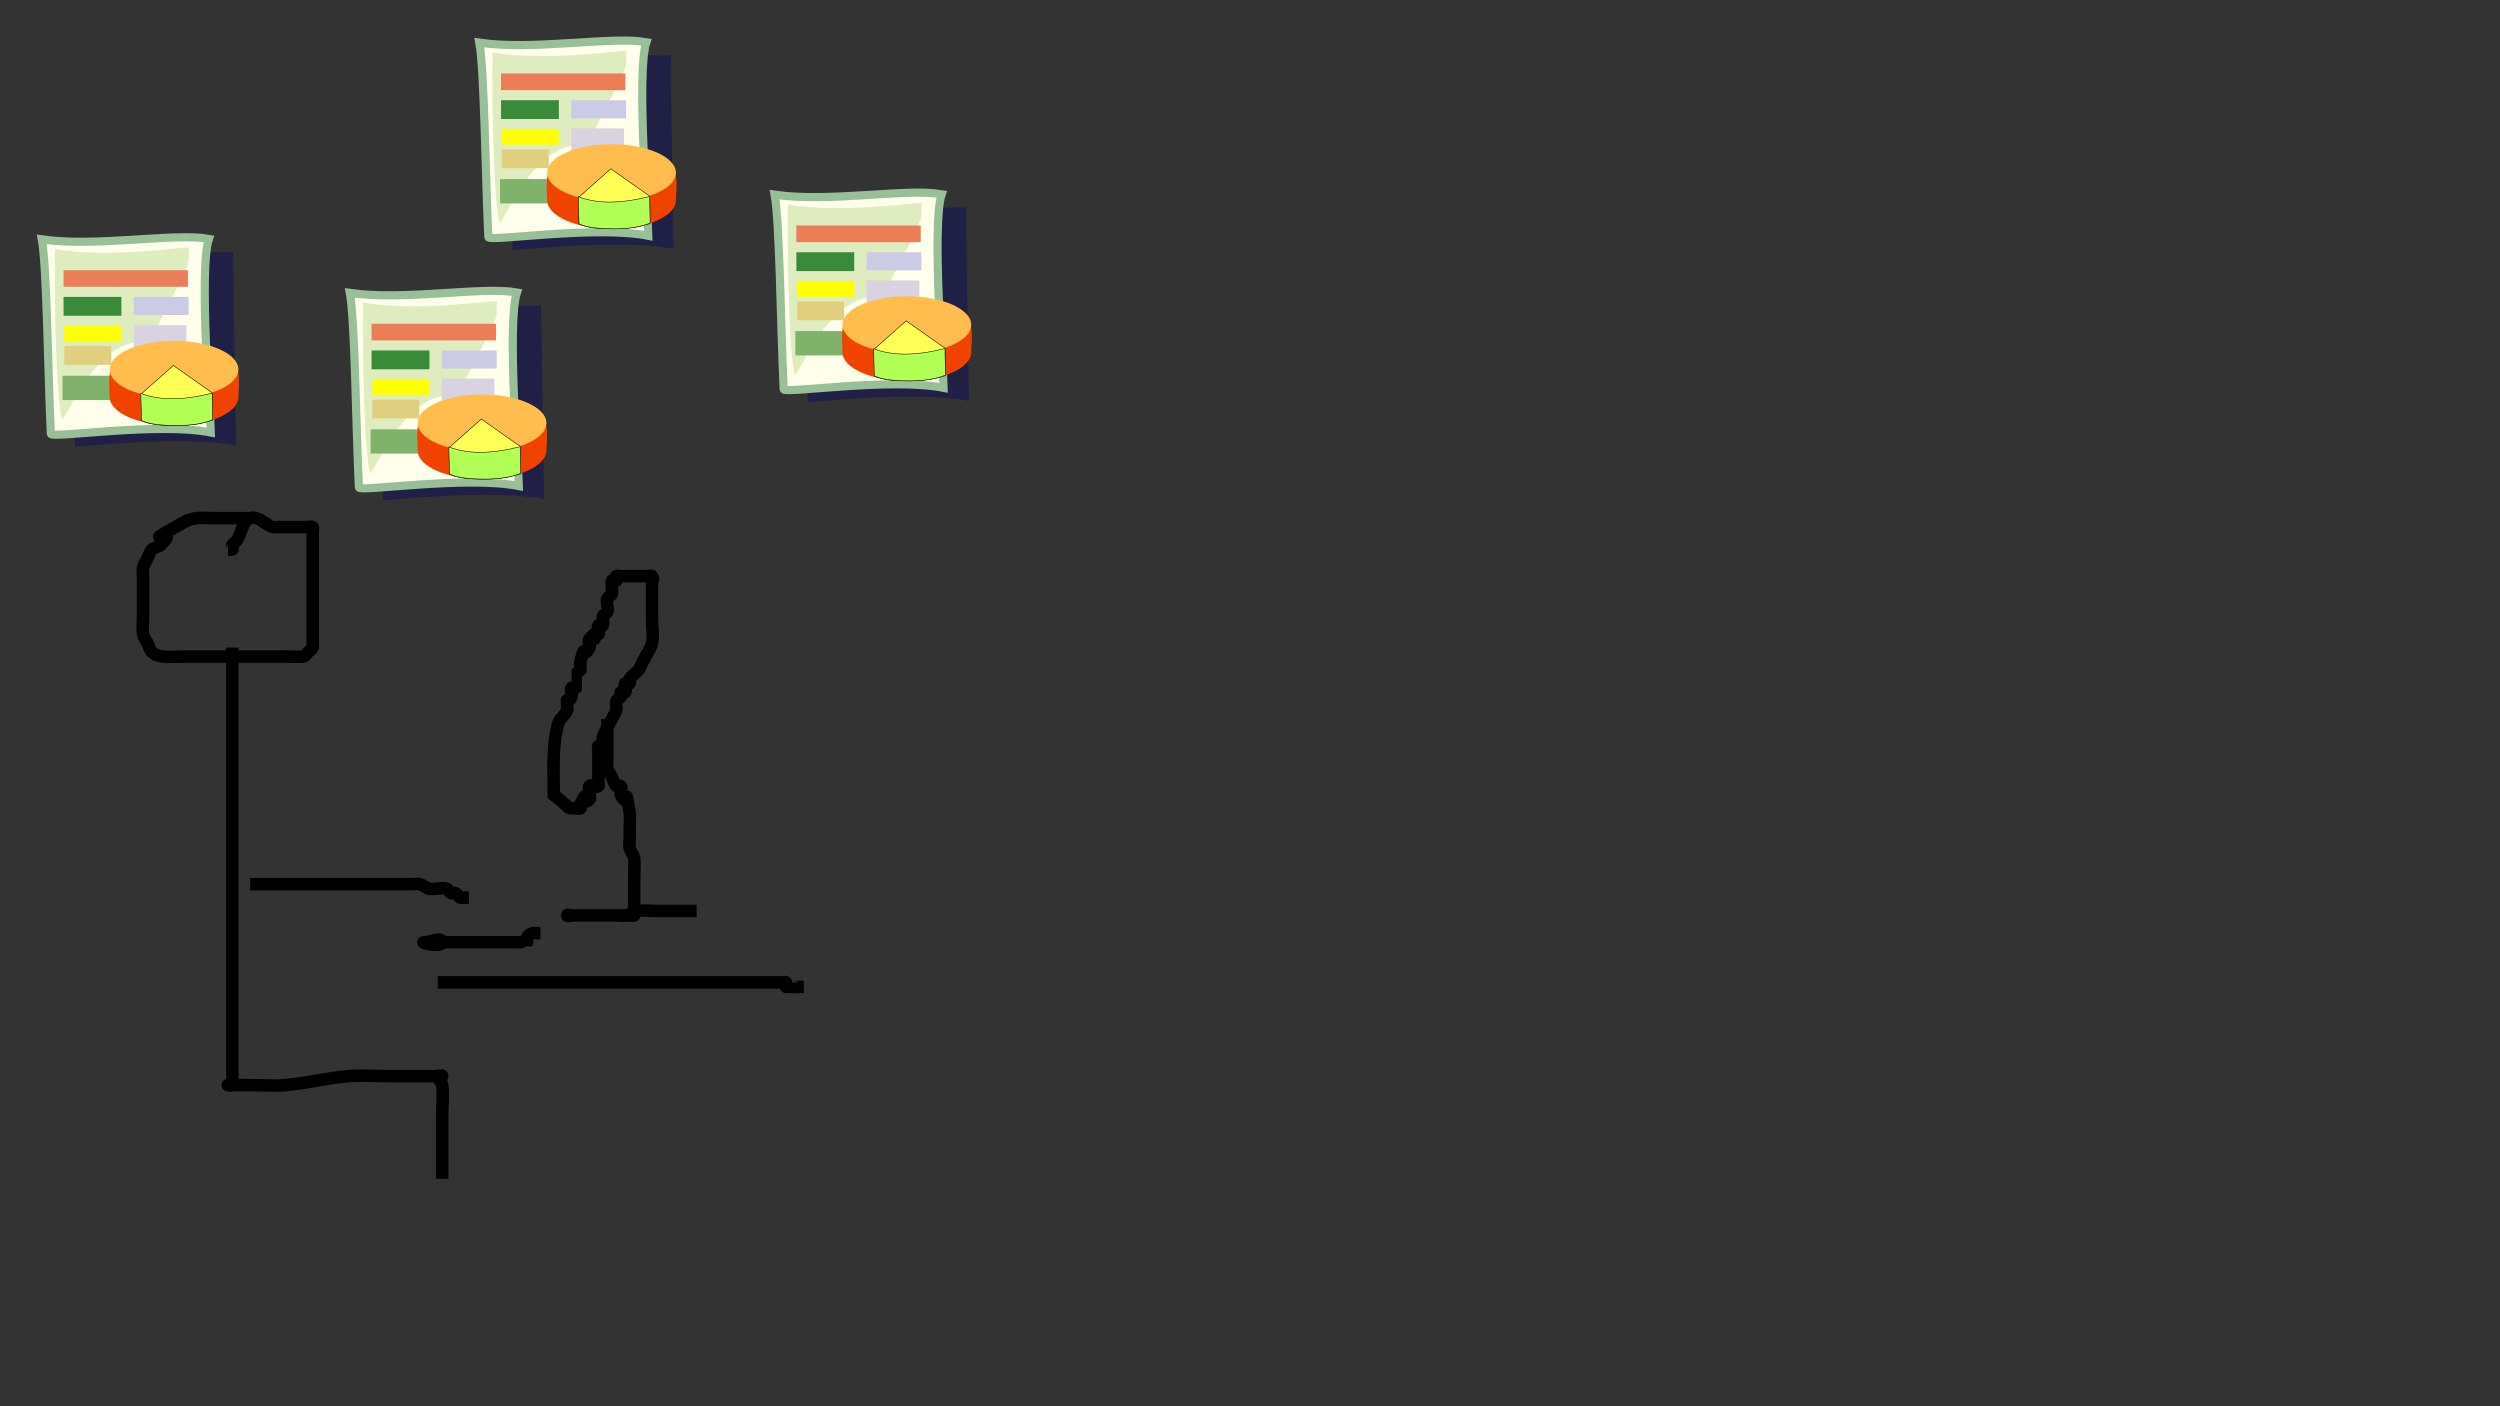 <?xml version="1.0" encoding="UTF-8" standalone="no"?>
<!-- Created with Inkscape (http://www.inkscape.org/) -->

<svg
   xmlns:dc="http://purl.org/dc/elements/1.1/"
   xmlns:cc="http://creativecommons.org/ns#"
   xmlns:rdf="http://www.w3.org/1999/02/22-rdf-syntax-ns#"
   xmlns:svg="http://www.w3.org/2000/svg"
   xmlns="http://www.w3.org/2000/svg"
   xmlns:xlink="http://www.w3.org/1999/xlink"
   xmlns:sodipodi="http://sodipodi.sourceforge.net/DTD/sodipodi-0.dtd"
   xmlns:inkscape="http://www.inkscape.org/namespaces/inkscape"
   width="1600"
   height="900"
   id="svg2"
   version="1.1"
   inkscape:version="0.48.5 r10040"
   sodipodi:docname="021.svg">
  <rect width="100%" height="100%" fill="#333333" stroke="none"/>
  <defs
     id="defs4" />
  <sodipodi:namedview
     id="base"
     pagecolor="#ffffff"
     bordercolor="#666666"
     borderopacity="1.0"
     inkscape:pageopacity="0.0"
     inkscape:pageshadow="2"
     inkscape:zoom="0.35"
     inkscape:cx="710.04484"
     inkscape:cy="520"
     inkscape:document-units="px"
     inkscape:current-layer="layer1"
     showgrid="false"
     width="1600px"
     inkscape:window-width="1366"
     inkscape:window-height="721"
     inkscape:window-x="0"
     inkscape:window-y="1"
     inkscape:window-maximized="1" />
  <g
     inkscape:label="Layer 1"
     inkscape:groupmode="layer"
     id="layer1"
     transform="translate(0,-152.362)">
    <g
       id="g3450"
       transform="matrix(0.329,0,0,0.329,271.623,263.945)"
       inkscape:tile-cx="345.71428"
       inkscape:tile-cy="251.85902"
       inkscape:tile-w="126.14562"
       inkscape:tile-h="134.12118"
       inkscape:tile-x0="283.94774"
       inkscape:tile-y0="186.10471">
      <path
         d="m -80.329,634.583 -19.5,-380.31 326.88,1.021 c -0.02,20.061 5.69,359.95 5.89,376.59 -103.06,-20.5 -303.92,2.56 -313.27,2.7 z"
         id="path623"
         inkscape:connector-curvature="0"
         style="fill:#040565;fill-opacity:0.398;fill-rule:evenodd" />
      <path
         d="m -127.467,609.043 c -5.846,-126.11 -7.764,-324.9 -17.538,-378.34 106.34,15.401 257.76,-13.086 324.92,-0.943 -20.03,58.673 3.73,359.95 3.93,376.58 -103.07,-20.49 -310.88,12.04 -311.31,2.7 z"
         id="path583"
         inkscape:connector-curvature="0"
         style="fill:#ffffeb;fill-rule:evenodd;stroke:#99bf99;stroke-width:15.892" />
      <path
         d="m -105.861,581.553 c -15.266,-68.12 -14.048,-323.15 -13.579,-332.15 100.66,18.276 242.64,-3.342 260.57,-2.983 l -0.51,24.588 c -0.01,20.06 -73.65,143.7 -73.45,160.34 -103.07,-20.5 -163.69,150.06 -173.03,150.2 z"
         id="path622"
         inkscape:connector-curvature="0"
         style="fill:#b2d385;fill-opacity:0.433;fill-rule:evenodd" />
      <path
         d="m -102.775,342.643 v 36.57 H 9.765 v -36.57 H -102.775 z"
         id="path627"
         inkscape:connector-curvature="0"
         style="fill:#3a8b39;fill-rule:evenodd" />
      <path
         d="m -101.368,398.913 v 30.95 H 9.762 v -30.95 H -101.368 z"
         id="path633"
         inkscape:connector-curvature="0"
         style="fill:#ffff00;fill-rule:evenodd" />
      <path
         d="m -101.368,438.303 v 36.57 h 91.439 v -36.57 H -101.368 z"
         id="path626"
         inkscape:connector-curvature="0"
         style="fill:#e1cf80;fill-rule:evenodd" />
      <path
         d="m 33.681,342.643 v 35.17 H 140.591 v -35.17 H 33.681 z"
         id="path628"
         inkscape:connector-curvature="0"
         style="fill:#cbcbe5;fill-rule:evenodd" />
      <path
         d="m 33.681,397.503 v 66.12 H 136.371 v -66.12 H 33.681 z"
         id="path625"
         inkscape:connector-curvature="0"
         style="fill:#d8d2e1;fill-rule:evenodd" />
      <path
         d="m -102.775,290.59 v 32.353 h 241.97 v -32.353 h -241.97 z"
         id="path632"
         inkscape:connector-curvature="0"
         style="fill:#eb7e58;fill-rule:evenodd" />
      <path
         d="m 134.841,543.283 v -47.31 h -239.53 l -0.004,47.31 h 239.53 z"
         id="path636"
         inkscape:connector-curvature="0"
         style="fill:#80b26b;fill-rule:evenodd" />
      <path
         d="m 237.371,537.243 c 0,30.69 -56.05,55.57 -125.2,55.57 -69.15,0 -125.2,-24.88 -125.2,-55.57 -4.22,-84.15 -0.22,-64.01 125.2,-55.57 131.04,-16.88 129.42,-18.73 125.2,55.57 z"
         id="path630"
         inkscape:connector-curvature="0"
         style="fill:#f14300;fill-rule:evenodd" />
      <path
         d="m 237.371,483.783 c 0,30.69 -56.05,55.57 -125.2,55.57 -69.15,0 -125.2,-24.88 -125.2,-55.57 0,-30.69 56.05,-55.56 125.2,-55.56 69.15,0 125.2,24.87 125.2,55.56 z"
         id="path631"
         inkscape:connector-curvature="0"
         style="fill:#ffbd4d;fill-rule:evenodd" />
      <path
         d="m 110.761,476.053 75.97,53.45 v 53.46 c -12.66,1.41 -19.71,9.8 -73.15,9.85 -43.69,0.03 -56.27,-5.63 -64.71,-9.85 v -52.05 l 61.89,-54.86 z"
         id="path635"
         inkscape:connector-curvature="0"
         style="fill:#ffff56;fill-rule:evenodd;stroke:#000000" />
      <path
         d="m 47.471,530.243 c 34.63,13.28 78.57,14.82 138.96,-0.36 -0.34,12.72 0.94,35.49 0.9,51.55 -16,7.25 -42.06,11.35 -68.78,11.38 -43.68,0.03 -61.24,-5.63 -69.68,-9.85 l -1.4,-52.72 z"
         id="path637"
         inkscape:connector-curvature="0"
         style="fill:#b2ff56;fill-rule:evenodd;stroke:#000000" />
    </g>
    <use
       x="0"
       y="0"
       inkscape:tiled-clone-of="#g3450"
       xlink:href="#g3450"
       id="use3485"
       transform="translate(-197.143,-34.286)"
       width="1600"
       height="900" />
    <use
       x="0"
       y="0"
       inkscape:tiled-clone-of="#g3450"
       xlink:href="#g3450"
       transform="translate(82.857,-160.165)"
       id="use3487"
       width="1600"
       height="900" />
    <use
       x="0"
       y="0"
       inkscape:tiled-clone-of="#g3450"
       xlink:href="#g3450"
       transform="translate(271.86,-62.857)"
       id="use3489"
       width="1600"
       height="900" />
    <path
       style="fill:none;stroke:#000000;stroke-width:8;stroke-linecap:butt;stroke-linejoin:miter;stroke-miterlimit:4;stroke-opacity:1;stroke-dasharray:none"
       d="m 160.139,483.96 c -7.619,0 -15.238,0 -22.857,0 -8.018,0 -12.892,-1.205 -20,2.857 -33.679,19.245 -0.11,0.11 -14.286,14.286 -1.506,1.506 -4.208,1.351 -5.714,2.857 -1.506,1.506 -1.905,3.81 -2.857,5.714 -0.952,1.905 -2.341,3.648 -2.857,5.714 -0.462,1.848 0,3.81 0,5.714 0,2.857 0,5.714 0,8.571 0,5.714 0,11.429 0,17.143 0,3.81 -0.626,7.671 0,11.429 0.35,2.101 1.905,3.81 2.857,5.714 0.952,1.905 1.351,4.208 2.857,5.714 4.424,4.424 14.527,2.857 20,2.857 13.333,0 26.667,0 40,0 8.571,0 17.143,0 25.714,0 1.494,0 10.677,0.376 11.429,0 1.205,-0.602 1.905,-1.905 2.857,-2.857 0.952,-0.952 2.255,-1.652 2.857,-2.857 0.426,-0.852 0,-1.905 0,-2.857 0,-0.952 0,-1.905 0,-2.857 0,-4.762 0,-9.524 0,-14.286 0,-14.286 0,-28.571 0,-42.857 0,-3.81 0,-7.619 0,-11.429 0,-0.952 0.673,-2.184 0,-2.857 -0.673,-0.673 -1.905,0 -2.857,0 -6.667,0 -13.333,0 -20,0 -0.952,0 -1.954,0.301 -2.857,0 -4.866,-1.622 -9.484,-7.515 -14.286,-5.714 -5.2,1.95 -5.491,9.665 -8.571,14.286 -0.747,1.121 -2.255,1.652 -2.857,2.857 -0.426,0.852 0.673,2.184 0,2.857 -0.673,0.673 -1.905,0 -2.857,0"
       id="path3541"
       inkscape:connector-curvature="0" />
    <path
       style="fill:none;stroke:#000000;stroke-width:8;stroke-linecap:butt;stroke-linejoin:miter;stroke-miterlimit:4;stroke-opacity:1;stroke-dasharray:none"
       d="m 148.711,566.817 c 0,47.619 0,95.238 0,142.857 0,29.524 0,59.048 0,88.571 0,13.333 0,26.667 0,40 0,0.693 0.092,8.48 0,8.572 -0.673,0.673 -3.81,0 -2.857,0 4.762,0 9.524,0 14.286,0 7.619,0 15.269,0.69 22.857,0 13.413,-1.219 26.582,-4.548 40,-5.714 8.539,-0.743 17.143,0 25.714,0 5.714,0 11.429,0 17.143,0 3.81,0 7.619,0 11.429,0 0.952,0 1.905,0 2.857,0 0.952,0 2.857,-0.952 2.857,0 0,0.952 -2.857,-0.952 -2.857,0 0,2.13 2.507,3.614 2.857,5.714 0.86,5.161 0,14.118 0,20 0,13.333 0,26.667 0,40"
       id="path3549"
       inkscape:connector-curvature="0" />
    <path
       style="fill:none;stroke:#000000;stroke-width:8;stroke-linecap:butt;stroke-linejoin:miter;stroke-miterlimit:4;stroke-opacity:1;stroke-dasharray:none"
       d="m 160.139,718.246 c 24.762,0 49.524,0 74.286,0 6.667,0 13.333,0 20,0 2.857,0 5.714,0 8.571,0 1.905,0 3.866,-0.462 5.714,0 2.066,0.516 3.694,2.184 5.714,2.857 2.3,0.767 9.603,-0.913 11.429,0 1.205,0.602 1.652,2.255 2.857,2.857 0.852,0.426 2.005,-0.426 2.857,0 1.205,0.602 1.652,2.255 2.857,2.857 0.852,0.426 1.905,0 2.857,0 0.952,0 1.905,0 2.857,0"
       id="path3551"
       inkscape:connector-curvature="0" />
    <path
       style="fill:none;stroke:#000000;stroke-width:8;stroke-linecap:butt;stroke-linejoin:miter;stroke-miterlimit:4;stroke-opacity:1;stroke-dasharray:none"
       d="m 271.568,755.389 c 3.81,0 11.429,-3.809 11.429,0 0,3.809 -15.238,0 -11.429,0 19.048,0 38.095,0 57.143,0 0.693,0 8.48,0.092 8.571,0 0.673,-0.673 -0.426,-2.005 0,-2.857 1.983,-3.966 5.084,-2.857 8.571,-2.857"
       id="path3553"
       inkscape:connector-curvature="0" />
    <path
       style="fill:none;stroke:#000000;stroke-width:8;stroke-linecap:butt;stroke-linejoin:miter;stroke-miterlimit:4;stroke-opacity:1;stroke-dasharray:none"
       d="m 280.139,781.103 c 15.238,0 30.476,0 45.714,0 14.286,0 28.571,0 42.857,0 8.571,0 17.143,0 25.714,0 30.476,0 60.952,0 91.429,0 3.81,0 7.619,0 11.429,0 0.952,0 1.905,0 2.857,0 0.952,0 2.184,-0.673 2.857,0 0.673,0.673 -0.673,2.184 0,2.857 0.115,0.115 10.379,0 11.429,0"
       id="path3555"
       inkscape:connector-curvature="0" />
    <path
       style="fill:none;stroke:#000000;stroke-width:8;stroke-linecap:butt;stroke-linejoin:miter;stroke-miterlimit:4;stroke-opacity:1;stroke-dasharray:none"
       d="m 354.425,661.103 c 0,-13.457 -1.212,-32.15 2.857,-45.714 0.987,-3.289 4.439,-5.383 5.714,-8.571 0,-13.007 -1.347,-0.163 2.857,-8.571 0.852,-1.704 -1.347,-4.367 0,-5.714 0.673,-0.673 2.184,0.673 2.857,0 0.003,-0.003 -0.004,-8.558 0,-8.571 0.426,-1.278 1.905,-1.905 2.857,-2.857 0,-1.905 -0.462,-3.866 0,-5.714 3.449,-13.797 1.358,0.142 5.714,-8.571 0.852,-1.704 -1.347,-4.367 0,-5.714 7.619,0 -0.952,0.952 2.857,-2.857 0.673,-0.673 2.184,0.673 2.857,0 1.347,-1.347 -1.347,-4.367 0,-5.714 0.673,-0.673 2.431,0.852 2.857,0 0.852,-1.704 -0.602,-3.907 0,-5.714 0.426,-1.278 2.255,-1.652 2.857,-2.857 1.143,-2.286 -1.143,-6.286 0,-8.571 0.602,-1.205 2.255,-1.652 2.857,-2.857 0.566,-1.133 -0.584,-7.987 0,-8.571 0.673,-0.673 2.184,0.673 2.857,0 0.673,-0.673 -0.673,-2.184 0,-2.857 0.673,-0.673 1.905,0 2.857,0 4.762,0 9.524,0 14.286,0 0.952,0 1.905,0 2.857,0 0.952,0 2.184,-0.673 2.857,0 0.673,0.673 0.952,2.857 0,2.857 -0.952,0 0,-3.81 0,-2.857 0,9.524 0,19.048 0,28.571 0,4.762 1.155,9.666 0,14.286 -1.033,4.132 -3.81,7.619 -5.714,11.429 -0.952,1.905 -1.579,4.011 -2.857,5.714 -1.616,2.155 -4.22,3.473 -5.714,5.714 -0.528,0.792 0.673,2.184 0,2.857 -0.673,0.673 -2.184,-0.673 -2.857,0 -1.347,1.347 1.347,4.367 0,5.714 -0.673,0.673 -2.184,-0.673 -2.857,0 -0.673,0.673 0.426,2.005 0,2.857 -0.602,1.205 -2.431,1.579 -2.857,2.857 -0.602,1.807 0.462,3.866 0,5.714 -0.516,2.066 -1.905,3.81 -2.857,5.714 -1.905,3.81 -4.367,7.388 -5.714,11.429 -0.602,1.807 1.347,4.367 0,5.714 -0.673,0.673 -2.184,-0.673 -2.857,0 -0.673,0.673 0,1.905 0,2.857 0,5.714 0,11.429 0,17.143 0,0.952 0,1.905 0,2.857 0,0.952 0.673,2.184 0,2.857 -1.882,1.882 -3.832,-1.882 -5.714,0 -1.429,1.429 1.429,7.143 0,8.571 -5.912,5.912 0.231,-9.034 -5.714,2.857 -0.426,0.852 0.673,2.184 0,2.857 -0.673,0.673 -1.905,0 -2.857,0 -7.619,0 -2.095,0.571 -14.286,-8.571 z"
       id="path3559"
       inkscape:connector-curvature="0" />
    <path
       style="fill:none;stroke:#000000;stroke-width:8;stroke-linecap:butt;stroke-linejoin:miter;stroke-miterlimit:4;stroke-opacity:1;stroke-dasharray:none"
       d="m 388.711,612.531 c 0,7.619 0,15.238 0,22.857 0,2.857 -0.56,5.77 0,8.571 0.418,2.088 1.905,3.81 2.857,5.714 0.952,1.905 1.351,4.208 2.857,5.714 0.673,0.673 2.184,-0.673 2.857,0 1.347,1.347 -0.852,4.011 0,5.714 5.132,10.264 2.106,-10.222 5.714,11.429 0.47,2.818 0,5.714 0,8.571 0,2.857 0,5.714 0,8.571 0,1.905 -0.462,3.866 0,5.714 0.516,2.066 2.341,3.648 2.857,5.714 0.474,1.896 0,14.719 0,17.143 0,5.714 0,11.429 0,17.143 0,0.952 0.673,2.184 0,2.857 -0.673,0.673 -1.905,0 -2.857,0 -1.905,0 -3.81,0 -5.714,0 -6.667,0 -13.333,0 -20,0 -3.81,0 -7.619,0 -11.429,0 -0.952,0 -2.857,0.952 -2.857,0 0,-0.952 1.905,0 2.857,0 1.905,0 3.81,0 5.714,0 7.619,0 15.238,0 22.857,0 1.905,0 3.866,0.462 5.714,0 2.922,-0.73 5.618,-2.267 8.571,-2.857 3.218,-0.644 7.99,0 11.429,0 8.571,0 17.143,0 25.714,0"
       id="path3561"
       inkscape:connector-curvature="0" />
  </g>
</svg>
